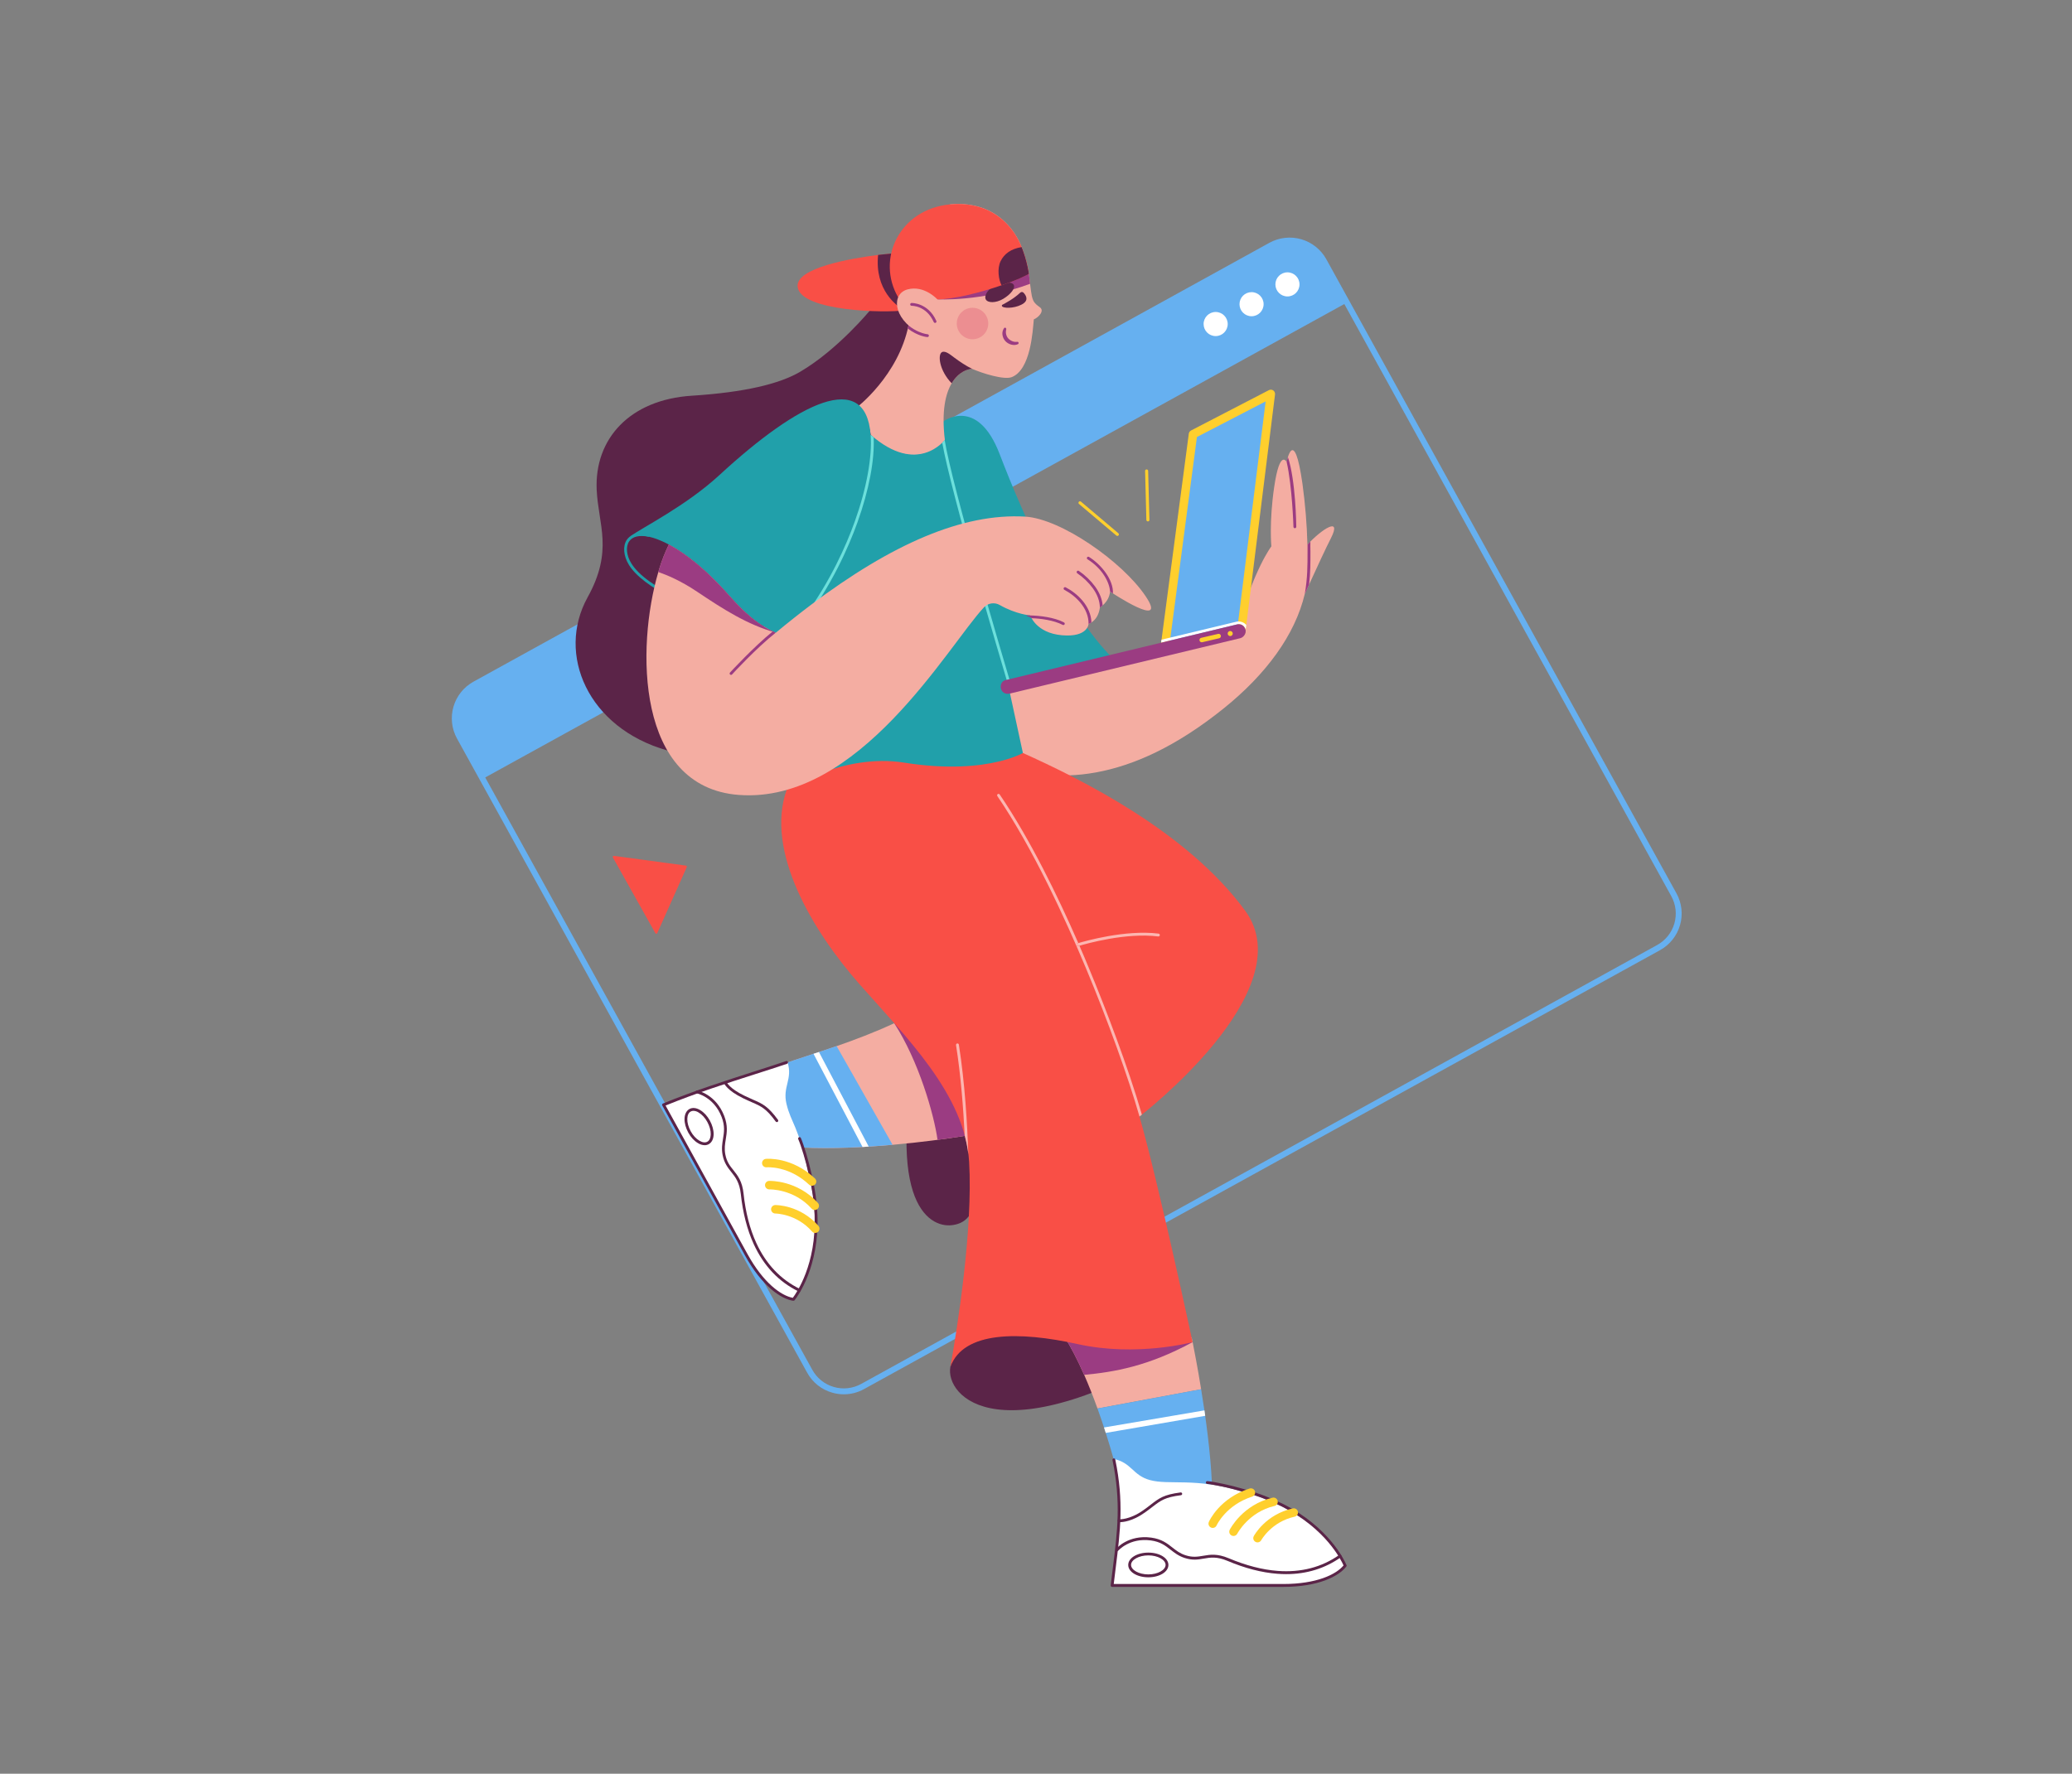 <svg width="327" height="280" viewBox="0 0 327 280" fill="none" xmlns="http://www.w3.org/2000/svg">
<rect x="0" y="0" width="327" height="280" fill="#808080" stroke="none"/>
<g clip-path="url(#clip0_6136_10467)">
<g clip-path="url(#clip1_6136_10467)">
<g clip-path="url(#clip2_6136_10467)">
<path d="M133.179 220.105C132.555 220.105 131.935 220.016 131.336 219.843C130.501 219.604 129.721 219.202 129.043 218.661C128.365 218.119 127.8 217.448 127.383 216.687L75.696 123.06L72.123 116.589C71.279 115.054 71.077 113.248 71.564 111.565C72.05 109.883 73.183 108.462 74.716 107.613L200.337 38.327C201.873 37.483 203.68 37.282 205.363 37.768C207.047 38.254 208.468 39.387 209.317 40.92L212.909 47.427L264.577 141.019C265.424 142.553 265.626 144.36 265.139 146.043C264.653 147.727 263.517 149.148 261.983 149.994L136.362 219.28C135.388 219.82 134.293 220.104 133.179 220.105ZM203.52 38.437C202.564 38.437 201.624 38.68 200.787 39.142L75.166 108.429C73.85 109.157 72.876 110.378 72.458 111.823C72.04 113.269 72.213 114.821 72.939 116.139L76.512 122.61L128.199 216.238C128.559 216.89 129.044 217.465 129.626 217.93C130.209 218.396 130.878 218.741 131.594 218.948C132.31 219.155 133.06 219.219 133.801 219.136C134.542 219.053 135.259 218.825 135.912 218.465L261.532 149.179C262.85 148.452 263.826 147.231 264.244 145.785C264.662 144.339 264.488 142.786 263.761 141.469L212.093 47.877L208.501 41.37C208.009 40.48 207.287 39.739 206.411 39.223C205.535 38.707 204.537 38.436 203.52 38.437Z" fill="#66B0F0"/>
<path d="M212.78 47.65L76.384 122.834L72.811 116.362C72.024 114.936 71.836 113.256 72.288 111.692C72.74 110.127 73.795 108.806 75.221 108.019L200.842 38.733C201.548 38.343 202.325 38.097 203.126 38.007C203.928 37.917 204.74 37.986 205.515 38.21C206.29 38.434 207.013 38.808 207.643 39.311C208.274 39.815 208.799 40.437 209.188 41.143L212.78 47.65Z" fill="#66B0F0"/>
<path d="M203.184 46.796C204.235 46.796 205.086 45.944 205.086 44.894C205.086 43.844 204.235 42.992 203.184 42.992C202.133 42.992 201.281 43.844 201.281 44.894C201.281 45.944 202.133 46.796 203.184 46.796Z" fill="white"/>
<path d="M197.518 49.921C198.569 49.921 199.421 49.069 199.421 48.019C199.421 46.969 198.569 46.117 197.518 46.117C196.468 46.117 195.616 46.969 195.616 48.019C195.616 49.069 196.468 49.921 197.518 49.921Z" fill="white"/>
<path d="M191.853 53.053C192.904 53.053 193.755 52.202 193.755 51.152C193.755 50.101 192.904 49.25 191.853 49.25C190.802 49.25 189.95 50.101 189.95 51.152C189.95 52.202 190.802 53.053 191.853 53.053Z" fill="white"/>
</g>
<g clip-path="url(#clip3_6136_10467)">
<path d="M137.402 48.881C137.402 48.881 132.239 55.209 126.236 58.713C123.02 60.59 117.571 61.931 109.174 62.467C99.402 63.093 93.81 69.26 94.167 77.305C94.418 82.847 96.847 86.869 92.738 94.287C87.763 103.279 92.792 114.935 105.315 118.466C105.315 118.466 151.56 63.477 144.638 48.523L137.402 48.881Z" fill="#5B2448"/>
<path d="M210.026 84.996C211.875 81.376 208.507 83.593 206.336 85.979C206.256 82.779 205.988 79.588 205.559 76.415C204.219 66.941 203.058 72.929 203.058 72.929C203.058 72.929 201.986 70.784 201.093 76.862C200.271 82.475 200.646 86.247 200.646 86.247C200.646 86.247 197.877 89.823 195.197 99.476L159.109 108.146L157.59 120.544C166.166 123.788 178.091 123.931 193.143 111.811C199.851 106.412 204.398 100.191 205.917 93.756C207.962 89.287 209.275 86.462 210.026 84.996Z" fill="#F4ADA2"/>
<path d="M206.801 85.484C206.649 85.636 206.497 85.797 206.354 85.958V87.075C206.354 89.292 206.354 91.258 205.917 93.779C205.917 93.77 205.925 93.761 205.925 93.752C206.158 93.252 206.381 92.733 206.595 92.278C206.819 90.418 206.81 88.854 206.81 87.075C206.792 86.566 206.792 86.038 206.801 85.484Z" fill="#9B3C82"/>
<path d="M204.353 83.383C204.478 83.383 204.577 83.284 204.577 83.159C204.577 82.847 204.478 75.767 203.255 72.156C203.13 72.558 203.058 72.925 203.058 72.925C203.934 76.742 204.13 83.088 204.13 83.159C204.13 83.284 204.228 83.383 204.353 83.383Z" fill="#9B3C82"/>
<path d="M161.431 118.867C161.431 118.867 160.181 119.6 157.635 120.207L159.109 108.141L161.431 118.867Z" fill="#F4ADA2"/>
<path d="M145.888 160.25C145.888 160.25 151.069 169.635 153.124 179.557C155.178 189.478 153.776 193.027 150.176 193.411C146.576 193.795 138.921 189.746 145.888 160.25Z" fill="#5B2448"/>
<path d="M188.211 211.868C188.211 211.868 178.484 215.167 169.551 212.065C160.618 208.964 150.881 211.109 149.988 215.757C149.104 220.405 157.822 230.326 188.211 211.868Z" fill="#5B2448"/>
<path d="M189.561 219.306L173.205 222.345C172.499 220.378 171.793 218.609 171.105 217.035C170.042 214.622 169.015 212.656 168.042 211.109H188.06C188.06 211.109 188.113 211.378 188.221 211.869C188.471 213.138 189.007 215.882 189.561 219.306Z" fill="#F4ADA2"/>
<path d="M191.267 234.258C191.267 234.258 178.591 240.497 175.902 230.862C175.018 227.689 174.107 224.855 173.205 222.344L189.56 219.305C190.293 223.765 191.052 229.351 191.267 234.258Z" fill="#66B0F0"/>
<path d="M190.079 222.641L174.232 225.34L174.393 225.841C174.428 225.957 174.473 226.082 174.509 226.198L190.204 223.499L190.079 222.641Z" fill="white"/>
<path d="M152.945 179.201C152.945 179.201 150.998 179.532 147.96 179.934C147.63 179.979 147.291 180.023 146.933 180.068C145.156 180.291 143.092 180.524 140.868 180.72C136.366 181.123 131.22 181.382 126.602 181.15C115.07 180.551 123.27 168.082 123.27 168.082C125.816 167.17 128.773 166.267 132.033 165.141C134.865 164.158 137.92 163.014 141.118 161.53C141.627 161.298 142.145 161.047 142.663 160.797C143.449 160.404 151.158 174.732 152.945 179.201Z" fill="#F4ADA2"/>
<path d="M152.945 179.201C152.945 179.201 150.998 179.531 147.961 179.934C147.398 175.876 144.968 167.447 141.127 161.53C141.636 161.297 142.154 161.047 142.672 160.797C143.449 160.412 151.158 174.731 152.945 179.201Z" fill="#9B3C82"/>
<path d="M140.868 180.712C136.366 181.114 131.22 181.374 126.602 181.141C115.07 180.542 123.27 168.074 123.27 168.074C125.816 167.162 128.773 166.259 132.033 165.133L140.868 180.712Z" fill="#66B0F0"/>
<path d="M137.098 180.997L129.246 166.07C128.96 166.169 128.666 166.258 128.389 166.356L136.124 181.06C136.446 181.033 136.768 181.015 137.098 180.997Z" fill="white"/>
<path d="M188.212 211.869C181.173 215.695 175.822 216.589 171.097 217.035C170.034 214.622 169.006 212.656 168.033 211.109H184.514C186.792 211.512 188.212 211.869 188.212 211.869Z" fill="#9B3C82"/>
<path d="M124.182 124.586C120.635 134.401 128.38 147.111 135.616 155.334C142.851 163.557 152.32 172.764 152.945 183.4C153.571 194.037 151.069 209.679 149.997 215.757C152.052 210.126 160.806 210.126 170.096 212.182C179.386 214.237 188.212 211.869 188.212 211.869C188.212 211.869 182.87 186.886 179.833 176.25C179.833 176.25 205.738 156.407 196.537 143.804C187.336 131.201 170.364 122.888 161.431 118.866C152.499 114.844 127.666 114.933 124.182 124.586Z" fill="#F94F46"/>
<path d="M170.355 149.297C170.266 149.324 170.212 149.342 170.203 149.342C170.185 149.351 170.159 149.351 170.132 149.351C170.007 149.351 169.909 149.253 169.909 149.128C169.909 149.029 169.971 148.94 170.069 148.913C170.078 148.913 170.114 148.904 170.177 148.877C166.952 141.494 162.557 132.449 157.769 125.414C157.697 125.316 157.563 125.289 157.456 125.361C157.358 125.432 157.331 125.566 157.403 125.674C163.03 133.95 168.122 145.043 171.4 152.882C174.813 161.042 178.082 170.115 179.833 176.255C179.86 176.237 179.994 176.13 180.208 175.96C178.091 168.577 174.393 158.915 171.802 152.712C171.365 151.63 170.873 150.486 170.355 149.297Z" fill="#FCB6B1"/>
<path d="M151.328 164.909C151.31 164.784 151.194 164.703 151.069 164.721C150.944 164.739 150.864 164.855 150.881 164.98C151.65 169.861 152.034 175.054 152.248 179.264C152.507 180.22 152.704 181.195 152.82 182.178C152.659 177.628 152.293 171.023 151.328 164.909Z" fill="#FCB6B1"/>
<path d="M182.852 147.382C177.617 146.721 171.078 148.607 170.176 148.875C170.114 148.893 170.078 148.901 170.069 148.91C169.98 148.937 169.908 149.027 169.908 149.125C169.908 149.25 170.006 149.348 170.132 149.348C170.158 149.348 170.176 149.348 170.203 149.339C170.212 149.339 170.257 149.322 170.355 149.295C171.4 148.982 177.724 147.185 182.789 147.829C182.914 147.847 183.022 147.757 183.039 147.641C183.057 147.516 182.977 147.4 182.852 147.382Z" fill="#FCB6B1"/>
<path d="M159.109 108.141L161.431 118.867C161.431 118.867 160.181 119.6 157.635 120.208C154.571 120.941 149.613 121.495 142.672 120.386C133.114 118.867 124.182 124.587 124.182 124.587L127.04 96.611L137.402 68.634C139.635 70.153 144.191 74.265 149.104 69.438C148.389 67.472 148.774 66.587 148.774 66.587C148.774 66.587 154.205 62.377 157.778 71.717C161.333 81.022 168.176 96.673 175.822 104.128L159.109 108.141Z" fill="#21A0AA"/>
<path d="M163.155 50.418C162.977 52.313 162.664 58.337 159.689 59.526C158.474 60.018 155.053 58.936 153.445 58.239C153.418 58.239 153.392 58.239 153.374 58.239C152.811 58.248 151.301 58.641 150.194 60.509C149.229 62.127 148.568 64.862 149.113 69.439C149.113 69.439 144.825 75.159 137.411 68.634C137.411 68.634 137.054 65.684 135.178 64.344C135.178 64.344 141.788 59.338 143.396 51.294C143.575 51.026 145.468 47.227 145.388 47.227C144.977 47.218 144.611 47.209 144.289 47.191L144.155 47.182C144.119 47.182 144.093 47.182 144.057 47.173C144.003 47.173 143.941 47.164 143.887 47.164C143.762 47.155 143.646 47.155 143.539 47.147C143.494 47.147 143.449 47.138 143.414 47.138C142.985 47.111 142.646 47.084 142.351 47.057C142.306 47.057 142.27 47.048 142.226 47.048C142.181 47.048 142.145 47.039 142.11 47.039C142.074 47.039 142.038 47.03 142.002 47.03C141.967 47.03 141.931 47.021 141.895 47.021L149.935 32.264C150.024 32.255 150.113 32.246 150.203 32.237H150.221C151.605 32.121 152.999 32.246 154.339 32.604C157.349 33.426 159.698 35.598 160.984 38.414C161.52 39.585 161.887 40.818 162.173 42.078C162.262 42.463 162.324 42.847 162.378 43.231V43.24C162.449 43.759 162.503 44.286 162.566 44.805C162.61 45.18 162.655 45.547 162.709 45.922C162.78 46.405 162.86 46.995 163.075 47.45C163.289 47.897 163.682 48.201 164.075 48.478C164.924 49.041 163.906 50.114 163.155 50.418Z" fill="#F4ADA2"/>
<path d="M162.565 44.801C154.955 47.652 147.934 47.25 147.934 47.25L158.019 44.434L162.092 43.299L162.378 43.219V43.228C162.449 43.764 162.503 44.282 162.565 44.801Z" fill="#9B3C82"/>
<path opacity="0.52" d="M153.481 53.556C154.852 53.556 155.964 52.443 155.964 51.071C155.964 49.698 154.852 48.586 153.481 48.586C152.109 48.586 150.998 49.698 150.998 51.071C150.998 52.443 152.109 53.556 153.481 53.556Z" fill="#E57281"/>
<path d="M153.445 58.238C153.418 58.238 153.392 58.238 153.374 58.238C152.811 58.247 151.301 58.64 150.194 60.508C148.211 58.461 147.96 55.941 148.666 55.583C149.202 55.315 150.015 56.012 150.542 56.406C151.605 57.192 152.409 57.728 153.445 58.238Z" fill="#5B2448"/>
<path d="M157.215 45.038C155.928 45.511 155.267 46.665 155.571 47.255C155.875 47.844 157.152 47.871 158.331 47.174C159.537 46.45 160.279 45.476 159.975 44.957C159.653 44.421 158.492 44.573 157.215 45.038Z" fill="#5B2448"/>
<path d="M160.654 54.326C160.485 54.406 160.306 54.46 160.118 54.46C159.94 54.469 159.761 54.442 159.582 54.398C159.225 54.299 158.912 54.111 158.662 53.843C158.537 53.709 158.439 53.548 158.359 53.387C158.287 53.218 158.233 53.039 158.207 52.86C158.153 52.494 158.242 52.127 158.448 51.814C158.51 51.725 158.635 51.698 158.725 51.761C158.796 51.814 158.823 51.895 158.805 51.984V51.993C158.698 52.368 158.734 52.771 158.912 53.119C158.966 53.236 159.037 53.334 159.127 53.432C159.305 53.62 159.52 53.763 159.761 53.861C160.002 53.959 160.261 53.995 160.52 53.959H160.529C160.636 53.942 160.744 54.013 160.761 54.12C160.77 54.201 160.726 54.29 160.654 54.326Z" fill="#9B3C82"/>
<path d="M158.215 48.097C158.733 47.82 159.975 47.176 161.02 46.193C161.163 46.059 161.395 46.059 161.529 46.202C161.887 46.578 162.351 47.293 161.556 47.874C160.583 48.589 158.716 48.767 158.189 48.401C158.108 48.338 158.09 48.222 158.144 48.142C158.171 48.133 158.198 48.115 158.215 48.097Z" fill="#5B2448"/>
<path d="M143.074 48.935C142.985 48.953 142.887 48.971 142.762 48.989C139.716 49.435 126.468 49.158 125.888 45.333C125.432 42.276 134.401 40.774 138.572 40.247C138.733 40.229 138.885 40.211 139.037 40.193C139.948 40.086 140.555 40.032 140.645 40.023H140.654L143.074 48.935Z" fill="#F94F46"/>
<path d="M143.074 48.935C142.985 48.953 142.887 48.971 142.762 48.989C141.52 48.372 138.018 45.762 138.581 40.247C138.742 40.229 138.894 40.211 139.046 40.193C139.957 40.086 140.564 40.032 140.654 40.023H140.663C140.663 40.023 140.797 46.048 143.074 48.935Z" fill="#5B2448"/>
<path d="M162.378 43.23C161.994 43.436 161.449 43.704 160.985 43.91C160.985 43.91 160.976 43.919 160.967 43.919C160.208 44.249 159.296 44.607 158.296 44.956C158.216 44.982 158.135 45.009 158.064 45.036C158.064 45.036 158.064 45.036 158.055 45.036C154.768 46.171 150.587 47.244 147.925 47.253C147.032 47.253 146.264 47.244 145.611 47.235C145.531 47.235 145.451 47.235 145.379 47.226C144.968 47.217 144.602 47.208 144.28 47.19C144.236 47.19 144.191 47.19 144.146 47.181L144.048 47.172C143.995 47.172 143.932 47.163 143.878 47.163C143.753 47.154 143.637 47.154 143.53 47.145C143.485 47.145 143.441 47.136 143.405 47.136C142.976 47.11 142.637 47.083 142.342 47.056C142.297 47.056 142.262 47.047 142.217 47.047C142.172 47.047 142.137 47.038 142.101 47.038C142.065 47.038 141.869 47.002 141.779 46.993C138.206 40.924 141.949 33.005 149.935 32.263C150.024 32.254 150.114 32.245 150.203 32.245H150.221C151.605 32.129 152.999 32.254 154.339 32.612C157.349 33.434 159.698 35.606 160.985 38.422C161.074 38.618 161.163 38.815 161.244 39.02C161.637 40.013 161.949 41.041 162.173 42.086C162.253 42.453 162.325 42.846 162.378 43.23Z" fill="#F94F46"/>
<path d="M147.934 47.258C147.934 47.258 145.861 44.97 143.226 45.685C140.743 46.356 140.805 50.101 144.941 52.505C145.575 52.872 146.728 53.319 147.657 53.462L147.934 47.258Z" fill="#F4ADA2"/>
<path d="M146.37 53.209C146.486 53.209 146.585 53.119 146.594 53.003C146.603 52.878 146.513 52.77 146.388 52.762C146.379 52.762 145.808 52.717 145.004 52.368C144.557 52.172 143.985 51.868 143.369 51.367C143.333 51.528 143.297 51.698 143.262 51.859C144.87 53.092 146.281 53.209 146.352 53.209H146.37Z" fill="#9B3C82"/>
<path d="M147.568 50.975C147.478 50.975 147.398 50.921 147.362 50.84C146.183 48.213 143.905 48.275 143.878 48.275C143.753 48.275 143.655 48.186 143.646 48.061C143.637 47.935 143.735 47.837 143.86 47.828C143.887 47.828 146.469 47.757 147.773 50.662C147.827 50.778 147.773 50.903 147.657 50.957C147.639 50.966 147.603 50.975 147.568 50.975Z" fill="#9B3C82"/>
<path d="M162.378 43.236C161.994 43.441 161.449 43.709 160.984 43.915C160.984 43.915 160.976 43.924 160.967 43.924C160.207 44.255 159.296 44.612 158.296 44.961C158.215 44.987 158.135 45.014 158.063 45.041C157.59 44.138 157.349 42.404 157.912 41.233C158.474 40.062 159.591 39.258 161.235 39.008C161.628 40 161.94 41.028 162.164 42.074C162.253 42.458 162.324 42.851 162.378 43.236Z" fill="#5B2448"/>
<path d="M125.209 205.116C123.431 204.847 120.448 202.935 117.768 198.072L104.717 174.404C113.194 170.721 120.073 169.291 124.289 167.664C125.138 170.399 123.467 171.525 124.119 174.252C124.879 177.407 125.986 177.568 127.603 185.228C127.63 185.353 127.666 185.469 127.692 185.594C127.701 185.63 127.71 185.657 127.719 185.693C128.219 187.766 128.514 189.876 128.604 192.003C128.916 200.208 125.584 204.642 125.236 205.071C125.227 205.08 125.218 205.089 125.218 205.098C125.218 205.107 125.209 205.116 125.209 205.116Z" fill="white"/>
<path d="M125.209 205.338C125.2 205.338 125.191 205.338 125.173 205.338C123.244 205.052 120.234 203.014 117.572 198.178L104.521 174.51C104.458 174.403 104.503 174.269 104.61 174.206C104.619 174.206 104.628 174.197 104.637 174.197C109.621 172.159 114.409 170.631 119.045 169.138C120.778 168.584 122.413 168.056 124.066 167.502C124.182 167.466 124.307 167.529 124.352 167.645C124.387 167.761 124.325 167.887 124.209 167.931C122.556 168.485 120.912 169.013 119.179 169.567C114.624 171.024 109.925 172.534 105.039 174.519L117.965 197.964C120.493 202.549 123.289 204.534 125.12 204.873C125.691 204.122 128.854 199.6 128.559 191.823C128.47 189.714 128.175 187.613 127.674 185.558L127.648 185.459C127.639 185.415 127.63 185.379 127.621 185.334C127.603 185.254 127.576 185.173 127.558 185.084C127.219 183.457 126.415 180.802 125.977 179.819C125.924 179.703 125.977 179.578 126.093 179.524C126.21 179.471 126.335 179.524 126.388 179.64C126.835 180.642 127.648 183.35 127.996 184.994C128.014 185.075 128.032 185.146 128.05 185.227C128.059 185.272 128.068 185.316 128.085 185.352L128.112 185.45C128.612 187.533 128.916 189.66 129.005 191.805C129.318 199.975 125.87 204.65 125.432 205.213C125.432 205.222 125.423 205.222 125.423 205.231C125.415 205.24 125.406 205.249 125.406 205.258L125.397 205.267C125.343 205.302 125.281 205.329 125.209 205.338Z" fill="#5B2448"/>
<path d="M122.601 177.134C122.529 177.134 122.467 177.099 122.422 177.045C120.912 174.989 120.162 174.658 118.652 173.997C118.25 173.818 117.795 173.622 117.268 173.362C114.722 172.12 114.293 171.056 114.275 171.012C114.231 170.895 114.293 170.77 114.409 170.726C114.525 170.681 114.65 170.743 114.695 170.851C114.704 170.869 115.124 171.825 117.464 172.96C117.991 173.21 118.438 173.407 118.831 173.586C120.358 174.247 121.198 174.623 122.779 176.777C122.851 176.875 122.833 177.018 122.735 177.09C122.699 177.116 122.654 177.134 122.601 177.134Z" fill="#5B2448"/>
<path d="M126.138 203.9C126.102 203.9 126.067 203.891 126.04 203.873C122.904 202.354 120.519 199.824 118.938 196.365C117.911 194.113 117.232 191.458 116.911 188.481C116.714 186.658 116.053 185.818 115.41 185.013C114.865 184.325 114.293 183.61 114.043 182.341C113.847 181.34 113.981 180.535 114.106 179.758C114.275 178.73 114.436 177.755 113.882 176.316C112.659 173.152 109.979 172.598 109.952 172.589C109.827 172.562 109.755 172.446 109.773 172.33C109.8 172.205 109.916 172.133 110.032 172.151C110.148 172.178 112.971 172.75 114.293 176.156C114.892 177.702 114.713 178.783 114.543 179.829C114.418 180.598 114.293 181.331 114.472 182.251C114.695 183.413 115.204 184.057 115.749 184.727C116.428 185.585 117.143 186.47 117.348 188.428C117.661 191.36 118.331 193.97 119.34 196.177C120.877 199.538 123.199 201.987 126.236 203.471C126.344 203.525 126.397 203.659 126.344 203.766C126.308 203.855 126.227 203.9 126.138 203.9Z" fill="#5B2448"/>
<path d="M111.211 180.782C110.836 180.773 110.47 180.657 110.148 180.451C109.559 180.103 109.014 179.513 108.621 178.789C108.228 178.065 108.013 177.287 108.031 176.608C108.049 175.884 108.326 175.339 108.8 175.071C109.273 174.802 109.88 174.865 110.506 175.24C111.095 175.589 111.64 176.179 112.033 176.903C112.426 177.627 112.641 178.405 112.623 179.084C112.605 179.808 112.328 180.353 111.855 180.621C111.658 180.728 111.435 180.782 111.211 180.782ZM109.434 175.357C109.282 175.357 109.139 175.392 109.005 175.464C108.674 175.643 108.487 176.054 108.469 176.617C108.451 177.225 108.648 177.913 109.005 178.574C109.362 179.236 109.854 179.763 110.372 180.067C110.854 180.353 111.301 180.416 111.631 180.228C111.962 180.049 112.149 179.638 112.167 179.075C112.185 178.467 111.989 177.779 111.631 177.117C111.274 176.456 110.783 175.929 110.264 175.625C110.014 175.455 109.729 175.365 109.434 175.357Z" fill="#5B2448"/>
<path d="M128.139 187.183C127.969 187.183 127.8 187.121 127.683 187.004C126.352 185.753 124.825 184.913 123.146 184.502C121.886 184.198 121.002 184.269 120.993 184.269C120.627 184.305 120.296 184.028 120.269 183.661C120.233 183.295 120.51 182.964 120.877 182.937C121.046 182.92 124.977 182.598 128.612 186.03C128.88 186.28 128.898 186.709 128.639 186.978C128.496 187.103 128.327 187.183 128.139 187.183Z" fill="#FFCF2D"/>
<path d="M128.585 191.01C128.398 191.01 128.21 190.93 128.085 190.787C125.271 187.658 121.466 187.757 121.43 187.757C121.421 187.757 121.412 187.757 121.403 187.757C121.037 187.757 120.733 187.453 120.733 187.086C120.733 186.729 121.019 186.434 121.377 186.416C121.555 186.407 125.852 186.309 129.077 189.893C129.327 190.17 129.3 190.59 129.023 190.84C128.907 190.948 128.746 191.01 128.585 191.01Z" fill="#FFCF2D"/>
<path d="M128.657 194.633C128.46 194.633 128.282 194.553 128.157 194.401C125.682 191.585 122.395 191.567 122.368 191.567C122.002 191.567 121.698 191.272 121.689 190.906C121.689 190.539 121.984 190.236 122.35 190.227C122.511 190.227 126.272 190.218 129.166 193.516C129.407 193.793 129.381 194.222 129.104 194.463C128.97 194.571 128.818 194.633 128.657 194.633Z" fill="#FFCF2D"/>
<path d="M212.277 247.17C211.187 248.6 208.069 250.29 202.513 250.29H175.509C176.304 245.651 177.349 237.919 175.777 230.312C178.582 230.885 178.761 232.896 181.459 233.638C184.576 234.496 188.56 233.182 196.046 235.461C196.171 235.497 196.287 235.524 196.412 235.559C196.448 235.568 196.474 235.577 196.51 235.586C198.565 236.149 200.557 236.909 202.459 237.856C209.793 241.548 212.053 246.607 212.268 247.116C212.277 247.125 212.277 247.134 212.277 247.143V247.17Z" fill="white"/>
<path d="M202.522 250.505H175.509C175.384 250.505 175.286 250.407 175.286 250.281C175.286 250.273 175.286 250.264 175.286 250.255C175.393 249.307 175.509 248.395 175.626 247.511C176.358 241.683 176.93 237.071 175.572 230.492C175.545 230.367 175.626 230.251 175.742 230.224C175.867 230.197 175.983 230.278 176.01 230.394C177.385 237.044 176.805 241.683 176.072 247.555C175.974 248.36 175.867 249.191 175.769 250.049H202.531C207.766 250.049 210.856 248.556 212.036 247.117C211.651 246.25 209.231 241.298 202.272 237.804C200.378 236.865 198.404 236.105 196.359 235.551L196.26 235.524C196.216 235.515 196.18 235.506 196.135 235.489C196.055 235.471 195.974 235.444 195.885 235.417C194.295 234.934 191.588 234.344 190.517 234.255C190.391 234.246 190.302 234.139 190.311 234.014C190.32 233.889 190.427 233.799 190.552 233.808C191.651 233.898 194.402 234.496 196.019 234.988C196.099 235.015 196.171 235.033 196.251 235.051C196.296 235.06 196.341 235.068 196.376 235.086L196.475 235.113C198.538 235.676 200.548 236.445 202.469 237.401C209.776 241.084 212.196 246.366 212.473 247.01C212.473 247.01 212.473 247.019 212.482 247.019C212.491 247.037 212.491 247.046 212.5 247.055L212.509 247.064C212.536 247.135 212.527 247.216 212.482 247.278C211.276 248.851 208.043 250.505 202.522 250.505Z" fill="#5B2448"/>
<path d="M176.733 240.289C176.643 240.289 176.599 240.289 176.59 240.28C176.465 240.271 176.375 240.163 176.384 240.038C176.393 239.913 176.501 239.824 176.626 239.833C176.643 239.833 178.242 239.949 180.413 238.421C180.887 238.09 181.28 237.786 181.619 237.518C182.941 236.499 183.665 235.936 186.318 235.596C186.443 235.578 186.55 235.668 186.568 235.784C186.586 235.909 186.496 236.016 186.38 236.034C186.38 236.034 186.38 236.034 186.371 236.034C183.843 236.356 183.191 236.865 181.887 237.866C181.539 238.135 181.146 238.438 180.663 238.778C178.716 240.164 177.197 240.289 176.733 240.289Z" fill="#5B2448"/>
<path d="M202.986 248.491C202.531 248.491 202.075 248.473 201.602 248.437C199.136 248.25 196.483 247.57 193.723 246.399C192.035 245.684 190.981 245.863 189.962 246.042C189.096 246.194 188.203 246.346 186.97 245.943C185.996 245.631 185.362 245.121 184.737 244.638C183.915 243.995 183.147 243.378 181.619 243.173C178.26 242.717 176.474 244.79 176.456 244.808C176.376 244.898 176.233 244.907 176.143 244.826C176.054 244.746 176.045 244.612 176.116 244.522C176.197 244.433 178.064 242.243 181.682 242.726C183.325 242.949 184.183 243.628 185.014 244.281C185.63 244.764 186.211 245.228 187.104 245.514C188.229 245.881 189.033 245.738 189.891 245.595C190.972 245.407 192.088 245.219 193.902 245.979C196.617 247.123 199.226 247.803 201.646 247.981C205.327 248.258 208.596 247.409 211.356 245.461C211.455 245.389 211.597 245.416 211.669 245.514C211.74 245.613 211.714 245.756 211.615 245.827C209.105 247.597 206.211 248.491 202.986 248.491Z" fill="#5B2448"/>
<path d="M181.226 248.991C179.449 248.991 178.055 248.133 178.055 247.042C178.055 245.952 179.449 245.094 181.226 245.094C183.004 245.094 184.397 245.952 184.397 247.042C184.397 248.133 183.004 248.991 181.226 248.991ZM181.226 245.532C179.752 245.532 178.502 246.22 178.502 247.033C178.502 247.847 179.752 248.535 181.226 248.535C182.7 248.535 183.951 247.847 183.951 247.033C183.951 246.22 182.7 245.532 181.226 245.532Z" fill="#5B2448"/>
<path d="M191.392 241.196C191.025 241.196 190.722 240.892 190.722 240.525C190.722 240.436 190.74 240.347 190.775 240.257C190.838 240.105 192.455 236.503 197.216 234.975C197.573 234.867 197.948 235.064 198.055 235.413C198.163 235.761 197.975 236.137 197.627 236.253C193.473 237.585 192.017 240.767 192.008 240.793C191.901 241.044 191.66 241.196 191.392 241.196Z" fill="#FFCF2D"/>
<path d="M194.67 242.468C194.304 242.468 194 242.164 194 241.798C194 241.691 194.027 241.592 194.071 241.494C194.152 241.333 196.135 237.525 200.825 236.426C201.182 236.337 201.548 236.56 201.638 236.918C201.727 237.275 201.504 237.642 201.146 237.731H201.137C197.073 238.678 195.286 242.066 195.268 242.102C195.152 242.325 194.929 242.468 194.67 242.468Z" fill="#FFCF2D"/>
<path d="M198.458 243.48C198.091 243.48 197.788 243.177 197.788 242.81C197.788 242.703 197.814 242.596 197.868 242.497C197.939 242.354 199.753 239.056 204.041 238.118C204.398 238.037 204.755 238.269 204.836 238.627C204.916 238.985 204.684 239.342 204.326 239.423C200.664 240.227 199.065 243.096 199.047 243.132C198.931 243.346 198.708 243.48 198.458 243.48Z" fill="#FFCF2D"/>
<path d="M124.271 100.456C129.541 94.646 138.179 78.709 137.402 68.636C136.598 58.267 126.058 63.451 113.552 74.982C108.21 79.907 101.314 83.294 99.527 84.635C103.726 83.741 109.711 88.032 114.534 93.395C116.526 95.611 119.715 99.383 124.271 100.456Z" fill="#21A0AA"/>
<path d="M159.109 108.146L159.538 108.039C158.216 103.596 150.283 76.808 149.086 69.461C149.051 69.506 148.917 69.666 148.702 69.881C150.087 77.747 157.84 103.873 159.109 108.146Z" fill="#6CE0DC"/>
<path d="M137.875 69.035C137.714 68.91 137.563 68.776 137.402 68.633C137.67 72.11 136.759 77.133 134.901 82.317C133.516 86.188 131.06 91.694 126.959 97.369L126.87 98.245C131.274 92.31 133.873 86.509 135.321 82.469C137.152 77.365 138.054 72.566 137.875 69.035Z" fill="#6CE0DC"/>
<path d="M122.439 100.106C122.422 100.106 122.404 100.106 122.386 100.097C115.731 98.416 110.291 96.53 106.218 94.492C102.743 92.749 100.331 90.917 99.259 89.174C98.392 87.78 98.258 86.18 98.928 85.206C99.366 84.571 100.313 83.892 102.368 84.276C102.493 84.303 102.573 84.419 102.546 84.535C102.519 84.66 102.403 84.741 102.287 84.714C100.849 84.446 99.813 84.705 99.295 85.456C98.723 86.287 98.857 87.69 99.634 88.933C101.948 92.669 110.273 96.575 122.493 99.65C122.609 99.677 122.69 99.802 122.654 99.918C122.636 100.034 122.547 100.097 122.439 100.106Z" fill="#21A0AA"/>
<path d="M175.188 93.397C175.009 95.096 173.58 95.9 173.58 95.9C173.312 98.045 171.793 98.492 171.793 98.492C171.793 98.492 171.704 100.637 167.595 100.28C163.486 99.922 162.593 97.151 162.593 97.151C162.593 97.151 160.359 96.972 157.796 95.516C156.974 95.033 155.938 95.185 155.286 95.873C149.64 101.906 135.598 126.925 116.589 125.486C100.349 124.261 100.403 102.13 103.895 90.305C103.958 90.081 104.029 89.867 104.092 89.661C104.485 88.392 104.976 87.158 105.557 85.969C108.478 87.516 111.578 90.171 114.32 93.174C114.391 93.245 114.668 93.558 114.695 93.594C116.303 95.391 118.634 98.045 121.77 99.574C121.993 99.69 122.216 99.797 122.431 99.886L122.44 99.877C122.44 99.877 122.44 99.877 122.449 99.869C124.325 98.313 126.174 96.847 127.987 95.48C140.716 85.889 151.927 80.973 161.798 81.554C167.461 81.894 177.135 88.66 180.798 94.112C184.46 99.565 175.366 93.487 175.188 93.397Z" fill="#F4ADA2"/>
<path d="M122.44 99.878C117.92 98.582 114.257 96.249 110.005 93.398C107.424 91.664 105.217 90.752 103.886 90.296C103.949 90.073 104.02 89.858 104.083 89.653C104.476 88.383 104.967 87.15 105.548 85.961C108.469 87.507 111.568 90.162 114.311 93.165C114.382 93.237 114.659 93.55 114.686 93.585C116.294 95.382 118.625 98.037 121.761 99.565C122.002 99.681 122.225 99.788 122.44 99.878Z" fill="#9B3C82"/>
<path d="M167.818 98.672C167.898 98.672 167.979 98.627 168.015 98.556C168.068 98.448 168.032 98.314 167.916 98.252C166.362 97.439 164.066 97.188 162.592 97.153C161.118 97.117 162.646 97.322 162.798 97.591C164.227 97.635 166.291 97.903 167.72 98.645C167.747 98.663 167.782 98.672 167.818 98.672Z" fill="#9B3C82"/>
<path d="M168.185 92.712C168.077 92.658 167.943 92.694 167.881 92.81C167.827 92.918 167.863 93.052 167.979 93.114C169.792 94.062 171.838 96.028 171.793 98.495C171.847 98.477 172.043 98.406 172.249 98.263C172.177 95.697 170.06 93.686 168.185 92.712Z" fill="#9B3C82"/>
<path d="M170.266 90.126C170.159 90.054 170.016 90.081 169.953 90.188C169.882 90.296 169.917 90.43 170.016 90.501C170.954 91.136 171.784 91.931 172.463 92.852C173.196 93.871 173.562 94.881 173.58 95.9C173.598 95.891 173.794 95.784 174.018 95.578C173.937 94.577 173.535 93.576 172.829 92.593C172.115 91.627 171.248 90.796 170.266 90.126Z" fill="#9B3C82"/>
<path d="M171.865 87.916C171.758 87.853 171.624 87.88 171.561 87.988C171.499 88.095 171.525 88.229 171.633 88.291C173.919 89.713 175.107 91.885 175.188 93.395C175.223 93.413 175.393 93.52 175.643 93.681C175.742 91.518 173.794 89.114 171.865 87.916Z" fill="#9B3C82"/>
<path d="M115.213 106.162C115.177 106.207 115.15 106.261 115.15 106.314C115.15 106.439 115.249 106.538 115.374 106.538C115.436 106.538 115.499 106.511 115.534 106.466C115.57 106.421 119.376 102.283 122.422 99.879C122.27 99.816 122.118 99.745 121.966 99.664C118.938 102.113 115.258 106.118 115.213 106.162Z" fill="#9B3C82"/>
</g>
<g clip-path="url(#clip4_6136_10467)">
<path d="M108.252 136.645L96.895 135.103C96.864 135.099 96.832 135.103 96.802 135.116C96.773 135.129 96.748 135.15 96.731 135.176C96.713 135.202 96.702 135.233 96.701 135.264C96.699 135.296 96.707 135.327 96.722 135.355L103.425 147.314C103.441 147.342 103.464 147.364 103.491 147.38C103.519 147.395 103.551 147.403 103.582 147.401C103.614 147.4 103.645 147.39 103.671 147.372C103.698 147.354 103.718 147.329 103.731 147.3L108.385 136.883C108.396 136.858 108.401 136.832 108.4 136.806C108.399 136.779 108.391 136.754 108.379 136.731C108.366 136.707 108.347 136.688 108.326 136.673C108.304 136.658 108.278 136.648 108.252 136.645Z" fill="#F94F46"/>
</g>
<g clip-path="url(#clip5_6136_10467)">
<path d="M183.777 102.592L188.274 68.596L188.283 68.561L188.354 68.525L200.616 62.5L195.897 99.744L183.777 102.592Z" fill="#66B0F0"/>
<path d="M201.222 62.267L196.689 98.666L196.582 99.494V99.503L196.547 99.823C196.502 100.188 196.173 100.455 195.808 100.41C195.514 100.375 195.291 100.161 195.229 99.894C195.211 99.823 195.211 99.752 195.22 99.672C195.22 99.663 195.22 99.663 195.22 99.654L195.362 98.541L195.416 98.097L199.744 63.362L188.897 68.986L184.712 100.642L184.65 101.113L184.471 102.422L184.436 102.671C184.391 103 184.106 103.249 183.777 103.249C183.75 103.249 183.715 103.249 183.688 103.24C183.323 103.196 183.064 102.858 183.109 102.493L183.251 101.443L183.314 100.971L187.615 68.461C187.642 68.248 187.775 68.052 187.971 67.954L188.042 67.918L200.251 61.591C200.581 61.422 200.981 61.546 201.151 61.876C201.213 62 201.24 62.134 201.222 62.267Z" fill="#FFCF2D"/>
<path d="M196.075 98.217C195.888 98.146 195.692 98.102 195.478 98.102C195.451 98.102 195.434 98.102 195.407 98.102C195.309 98.102 195.211 98.119 195.113 98.146L184.694 100.647L183.999 100.816L183.305 100.985L183.242 101.457L184.632 101.118L195.211 98.573C195.255 98.564 195.3 98.555 195.344 98.546C195.389 98.546 195.425 98.538 195.469 98.538C195.505 98.538 195.621 98.546 195.629 98.546C195.647 98.546 195.674 98.555 195.692 98.555C195.71 98.555 195.727 98.564 195.745 98.564C195.79 98.573 195.843 98.591 195.888 98.609C195.897 98.609 195.906 98.618 195.923 98.618C195.95 98.627 195.986 98.644 196.012 98.662C196.039 98.68 196.066 98.689 196.084 98.707C196.093 98.716 196.101 98.725 196.119 98.725C196.208 98.787 196.288 98.867 196.36 98.947C196.377 98.974 196.395 99 196.413 99.027C196.422 99.045 196.431 99.063 196.44 99.081C196.458 99.116 196.484 99.152 196.502 99.196C196.511 99.214 196.511 99.223 196.52 99.241C196.547 99.321 196.573 99.401 196.582 99.49L196.689 98.662C196.529 98.475 196.315 98.315 196.075 98.217ZM157.997 107.882C158.014 107.846 158.032 107.82 158.059 107.784C158.032 107.82 158.014 107.855 157.997 107.882Z" fill="white"/>
<path d="M195.745 100.744L159.377 109.484C157.765 109.849 157.444 107.668 158.7 107.357L183.251 101.456L184.64 101.118L195.22 98.573C195.22 98.573 195.977 98.35 196.413 99.045C196.912 99.837 196.288 100.611 195.745 100.744Z" fill="#9B3C82"/>
<path d="M194.151 100.41C194.373 100.41 194.552 100.231 194.552 100.01C194.552 99.789 194.373 99.609 194.151 99.609C193.93 99.609 193.75 99.789 193.75 100.01C193.75 100.231 193.93 100.41 194.151 100.41Z" fill="#FFCF2D"/>
<path d="M189.654 101.39C189.458 101.39 189.298 101.23 189.298 101.034C189.298 100.865 189.414 100.723 189.574 100.687L192.245 100.064C192.441 100.02 192.628 100.135 192.673 100.331C192.717 100.527 192.602 100.714 192.406 100.758L189.734 101.381C189.707 101.39 189.681 101.39 189.654 101.39Z" fill="#FFCF2D"/>
</g>
<g clip-path="url(#clip6_6136_10467)">
<path d="M181.159 82.31C181.097 82.31 181.037 82.285 180.992 82.241C180.947 82.198 180.921 82.138 180.919 82.075L180.718 74.349C180.716 74.285 180.74 74.223 180.784 74.177C180.828 74.13 180.888 74.103 180.952 74.102C181.016 74.1 181.078 74.124 181.124 74.168C181.17 74.212 181.197 74.272 181.199 74.336L181.4 82.063C181.402 82.126 181.378 82.188 181.334 82.235C181.29 82.281 181.23 82.308 181.166 82.309L181.159 82.31Z" fill="#FFCF2D"/>
<path d="M176.339 84.6C176.283 84.6 176.228 84.58 176.184 84.543L170.286 79.557C170.237 79.515 170.207 79.457 170.202 79.393C170.197 79.33 170.217 79.267 170.258 79.218C170.299 79.17 170.358 79.139 170.421 79.134C170.484 79.128 170.547 79.148 170.596 79.189L176.495 84.176C176.532 84.207 176.559 84.25 176.572 84.298C176.585 84.346 176.582 84.396 176.565 84.442C176.548 84.489 176.518 84.529 176.477 84.557C176.437 84.585 176.389 84.6 176.339 84.6Z" fill="#FFCF2D"/>
</g>
</g>
</g>
<defs>
<clipPath id="clip0_6136_10467">
<rect width="327" height="280" fill="white"/>
</clipPath>
<clipPath id="clip1_6136_10467">
<rect width="327" height="280" fill="white"/>
</clipPath>
<clipPath id="clip2_6136_10467">
<rect width="194.1" height="182.6" fill="white" transform="translate(71.3 37.5)"/>
</clipPath>
<clipPath id="clip3_6136_10467">
<rect width="121.7" height="218.3" fill="white" transform="translate(90.8 32.203)"/>
</clipPath>
<clipPath id="clip4_6136_10467">
<rect width="11.7" height="12.3" fill="white" transform="translate(96.7 135.102)"/>
</clipPath>
<clipPath id="clip5_6136_10467">
<rect width="44" height="48.6" fill="white" transform="translate(157.4 61.398)"/>
</clipPath>
<clipPath id="clip6_6136_10467">
<rect width="11.2" height="10.5" fill="white" transform="translate(170.2 74.102)"/>
</clipPath>
</defs>
</svg>
